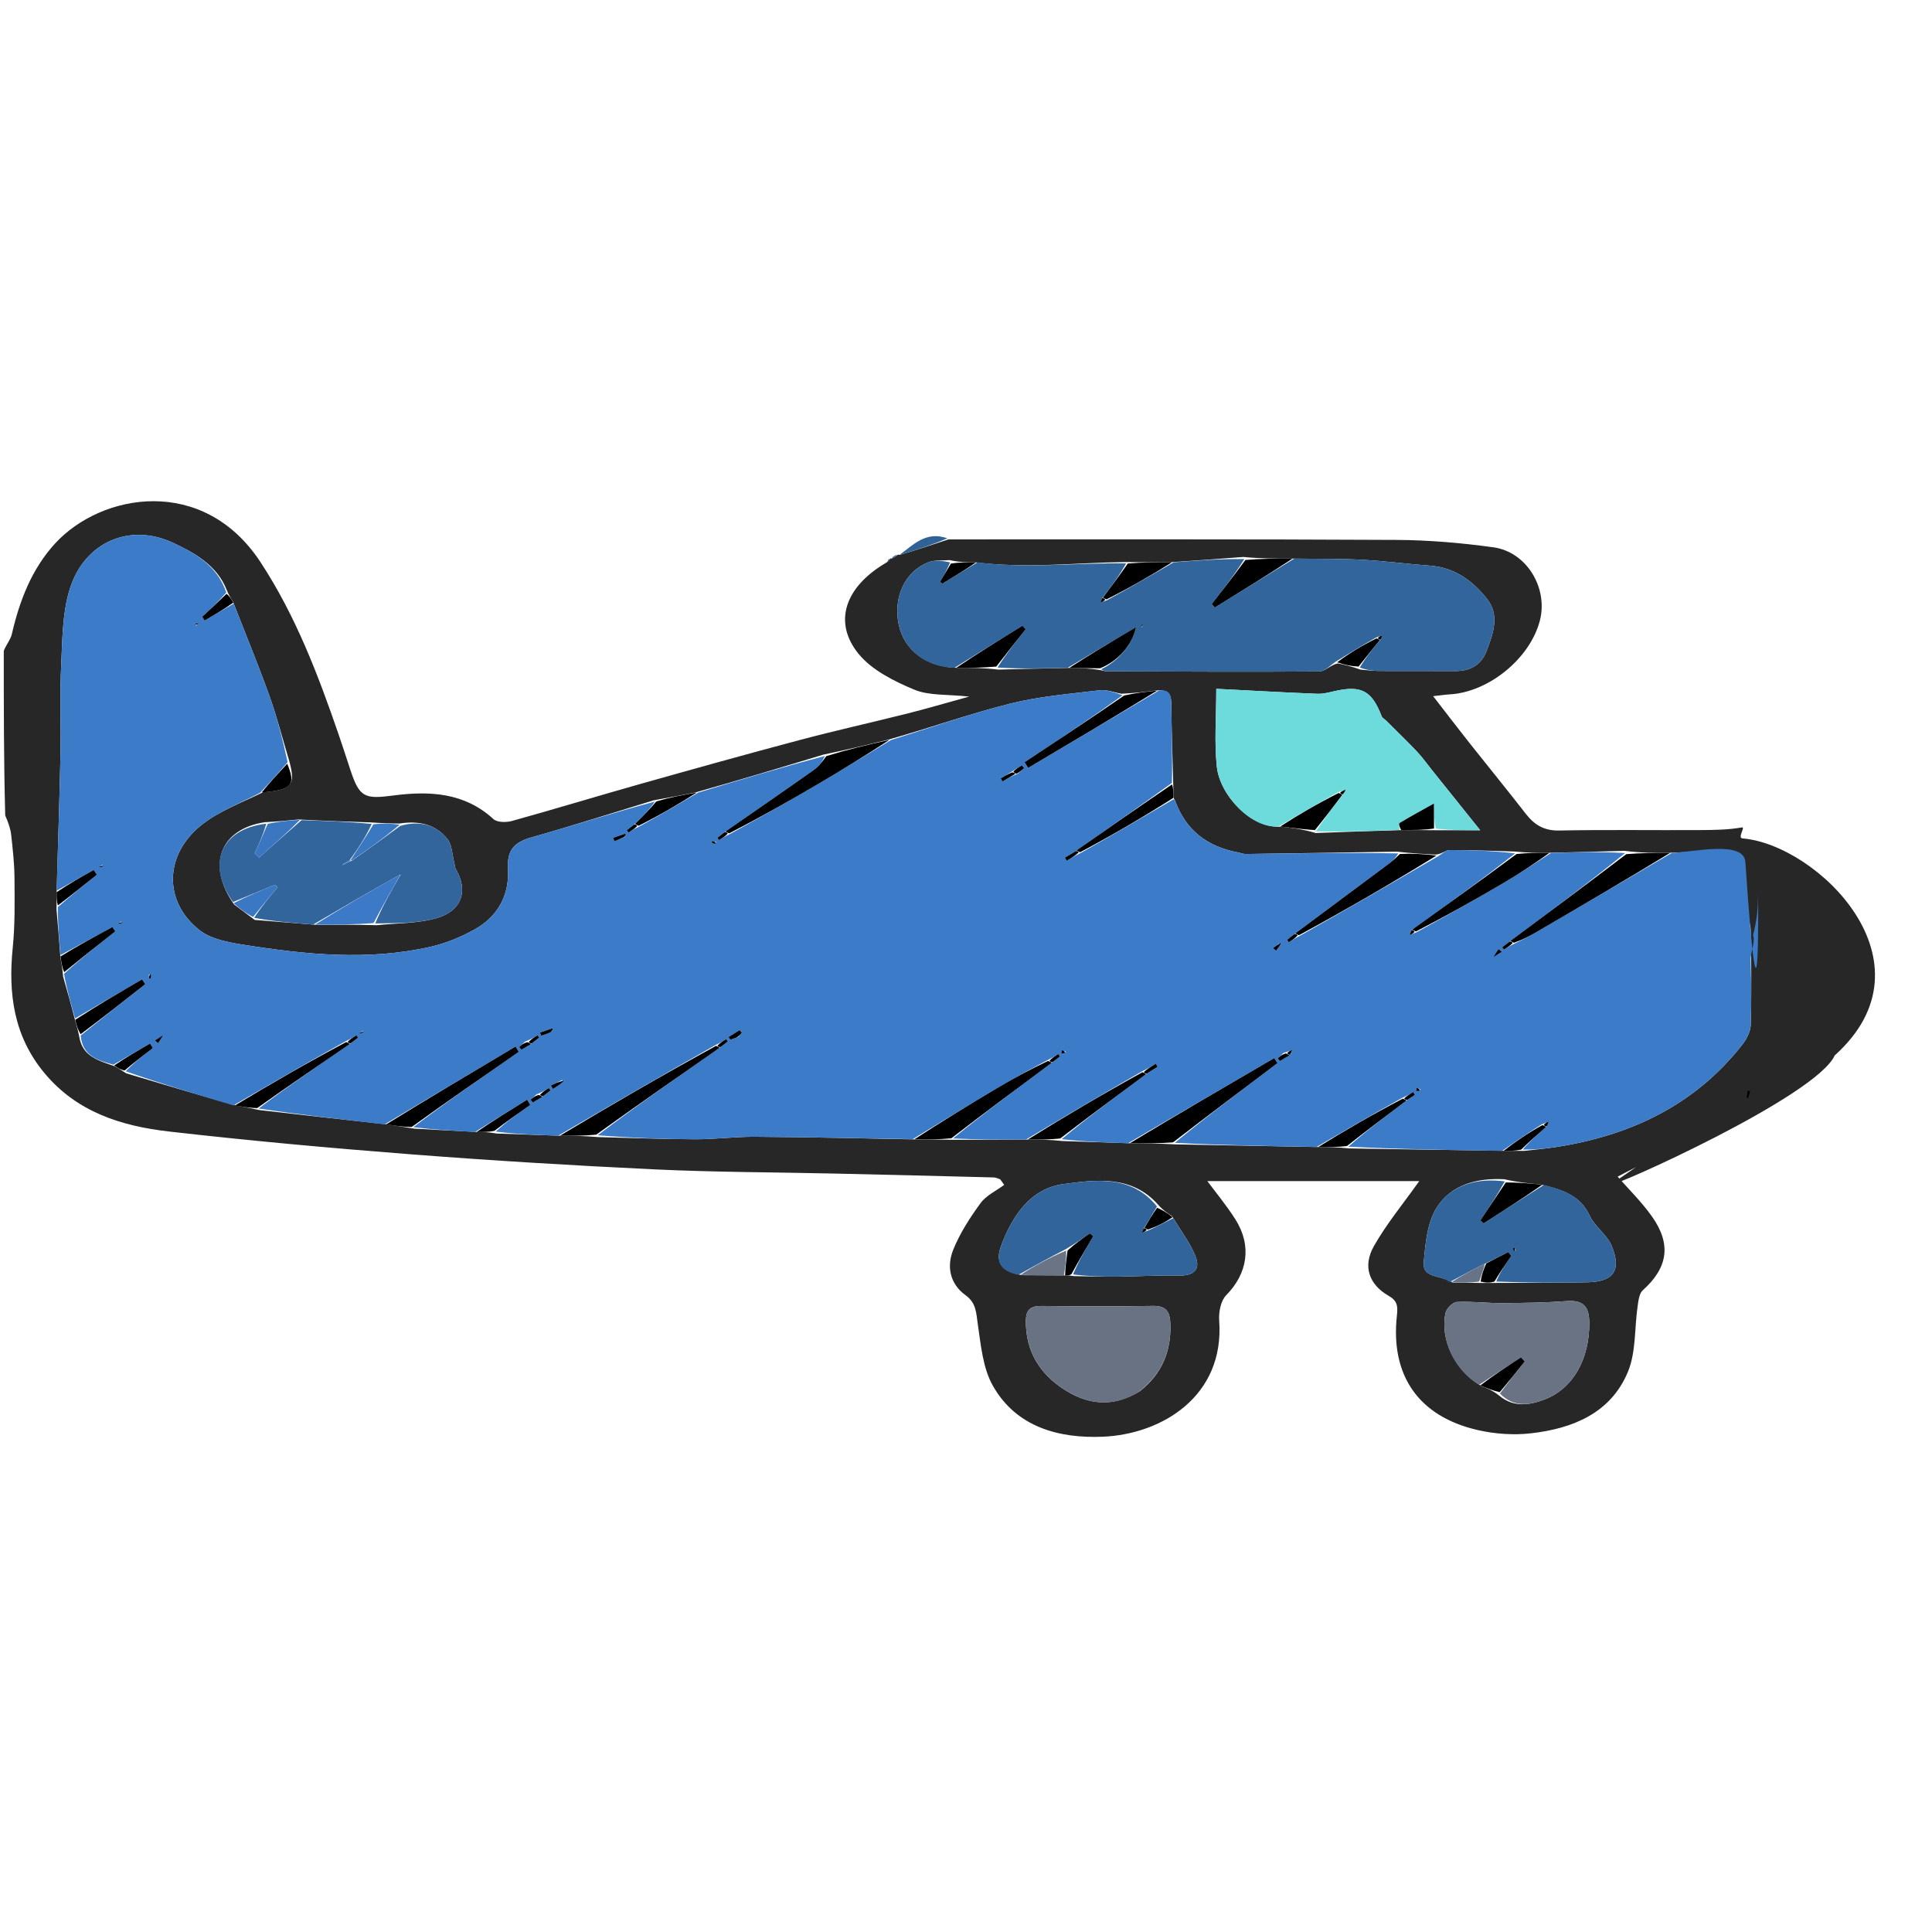 <svg xmlns="http://www.w3.org/2000/svg" xmlns:xlink="http://www.w3.org/1999/xlink" version="1.1" id="Layer_1" x="0px"
  y="0px" width="100%" viewBox="0 0 512 512" enable-background="new 0 0 512 512" xml:space="preserve">
  <g data-bx-workspace="master" xmlns="http://www.w3.org/2000/svg" version="1.1" id="Layer_1" x="0px" y="0px"
    width="100%" viewBox="0 0 512 512" enable-background="new 0 0 512 512">
    <defs></defs>
    <path fill="#272728" opacity="1" stroke="none"
      d="M 251.346 142.945 C 290.902 142.961 330.458 142.867 370.013 143.081 C 378.604 143.127 387.246 143.864 395.759 145.041 C 404.588 146.262 410.299 155.799 408.09 164.431 C 405.524 174.456 394.569 183.426 384.196 184.015 C 383.061 184.08 381.933 184.256 379.796 184.49 C 383.29 188.997 386.33 192.984 389.44 196.915 C 394.384 203.164 399.434 209.331 404.32 215.626 C 406.608 218.574 409.153 220.173 413.154 220.095 C 425.557 219.852 437.968 220.047 450.375 219.981 C 454.14 219.961 457.954 219.928 461.634 219.273 C 462.633 219.094 460.355 222.072 461.791 222.189 C 481.534 223.8 513.775 254.961 486.219 279.696 C 481.322 290.593 426.944 314.959 426.919 313.907 C 426.724 313.867 463.389 289.096 463.195 289.056 C 463.069 289.652 462.944 290.247 462.818 290.843 C 463.198 290.781 456.241 296.647 451.037 299.861 C 443.863 304.292 436.172 307.859 428.692 311.82 C 431.459 314.992 434.976 318.418 437.771 322.358 C 443.029 329.772 441.985 335.994 435.354 341.935 C 434.398 342.791 434.202 344.685 433.988 346.147 C 433.133 351.993 433.594 358.354 431.391 363.612 C 426.815 374.537 416.75 378.584 405.72 379.843 C 401.102 380.37 396.168 380.021 391.626 378.982 C 375.983 375.401 368.429 364.547 370.197 348.605 C 370.471 346.132 370.33 344.733 367.973 343.382 C 362.799 340.417 361.07 335.573 364.103 330.225 C 367.478 324.275 371.917 318.928 376.119 312.999 C 357.712 312.999 338.543 312.999 319.957 312.999 C 322.155 315.97 325.01 319.39 327.376 323.119 C 331.851 330.172 330.587 337.528 324.952 343.248 C 323.51 344.712 322.936 347.74 323.098 349.966 C 324.565 370.069 307.813 380.086 292.309 380.743 C 280.78 381.232 269.344 378.306 263.087 367.176 C 260.465 362.512 259.949 356.522 259.142 351.037 C 258.697 348.013 258.771 345.33 255.896 343.257 C 251.703 340.234 250.831 335.605 252.627 331.167 C 254.398 326.789 257.05 322.678 259.856 318.846 C 261.355 316.8 263.996 315.59 266.121 314.003 C 265.77 313.514 265.418 313.025 265.066 312.535 C 264.5 312.361 263.937 312.047 263.366 312.032 C 249.242 311.668 235.118 311.32 220.992 311.002 C 205.202 310.646 189.395 310.651 173.624 309.905 C 151.921 308.879 130.224 307.558 108.562 305.878 C 87.251 304.225 65.95 302.284 44.715 299.852 C 32.198 298.418 20.388 294.731 11.78 284.377 C 3.617 274.558 2.143 263.288 3.38 251.098 C 3.998 245.003 3.88 238.819 3.838 232.677 C 3.811 228.878 3.385 225.073 2.968 221.289 C 2.78 219.577 2.179 217.912 1.383 216.113 C 1 201.646 1 187.292 1 172.469 C 1.731 170.691 2.813 169.463 3.135 168.06 C 5.177 159.168 8.424 150.757 14.621 144.006 C 26.823 130.713 53.84 125.822 69.039 148.975 C 78.363 163.177 84.295 178.831 89.771 194.731 C 90.855 197.878 91.863 201.051 92.911 204.209 C 95.278 211.336 96.681 211.802 104.172 210.822 C 113.691 209.576 123.015 209.955 130.773 217.069 C 131.763 217.976 134.174 217.982 135.693 217.561 C 146.87 214.461 157.967 211.07 169.13 207.919 C 183.317 203.914 197.514 199.945 211.761 196.161 C 221.354 193.613 231.051 191.459 240.678 189.037 C 245.64 187.788 250.552 186.336 256.827 184.606 C 251.02 183.961 246.189 184.405 242.24 182.746 C 236.899 180.503 231.058 177.604 227.531 173.276 C 220.688 164.879 223.906 155.476 234.95 149.062 C 235.684 148.548 235.844 148.244 236.004 147.941 C 236.004 147.941 236.003 148.004 236.3 148.04 C 237.071 147.698 237.545 147.321 238.02 146.943 C 238.02 146.943 238.006 147.008 238.373 147.074 C 242.942 145.742 247.144 144.344 251.346 142.945 M 392.764 339.998 C 393.861 339.99 394.959 339.981 396.986 339.987 C 404.871 339.94 412.758 339.983 420.64 339.82 C 427.602 339.676 429.779 336.71 427.126 330.194 C 425.919 327.228 422.664 325.127 421.3 322.187 C 418.8 316.8 414.144 315.297 408.308 313.894 C 405.286 313.618 402.263 313.343 398.698 312.517 C 391.486 312.101 384.606 313.943 380.762 319.992 C 378.215 324.001 377.737 329.611 377.305 334.589 C 376.933 338.872 381.964 337.838 384.997 339.916 C 387.311 339.94 389.626 339.964 392.764 339.998 M 282.594 337.996 C 283.031 337.999 283.467 338.001 284.728 338.189 C 288.507 338.239 292.287 338.361 296.066 338.323 C 301.496 338.268 306.929 337.912 312.352 338.038 C 316.364 338.131 318.277 336.461 316.768 332.779 C 315.324 329.254 312.902 326.13 310.594 322.277 C 309.377 321.488 308.16 320.699 306.88 319.225 C 299.88 311.338 290.408 312.635 281.828 313.792 C 273.065 314.973 268.254 322.24 265.301 330.158 C 263.643 334.602 265.386 336.972 270.854 337.937 C 274.55 337.955 278.245 337.973 282.594 337.996 M 392.603 367.327 C 394.123 367.925 395.643 368.523 397.279 369.835 C 401.089 373.048 405.313 372.432 409.427 370.833 C 416.987 367.894 421.278 359.995 421.177 350.465 C 421.131 346.201 419.568 344.489 415.209 344.809 C 409.477 345.229 403.714 345.304 397.962 345.336 C 393.993 345.358 390.01 344.833 386.06 345.043 C 384.978 345.101 383.316 346.786 383.071 347.963 C 381.593 355.066 385.579 363.27 392.603 367.327 M 83.918 245.101 C 88.941 245.06 93.964 245.019 99.897 245.187 C 105.145 244.631 110.583 244.754 115.594 243.351 C 122.412 241.442 124.178 236.022 120.8 230.309 C 120.508 229.816 120.532 229.142 120.377 228.561 C 119.818 226.459 119.814 223.903 118.566 222.349 C 115.393 218.398 110.974 217.439 105.756 218.256 C 103.517 218.207 101.277 218.159 98.111 217.938 C 92.043 217.741 85.975 217.544 79.08 217.167 C 76.386 217.441 73.692 217.714 70.205 217.892 C 58.427 219.638 54.614 229.191 62.034 239.681 C 63.658 240.896 65.282 242.111 67.509 243.789 C 72.668 244.199 77.826 244.609 83.918 245.101 M 371.803 219.974 C 374.556 219.976 377.309 219.977 380.965 220.023 C 384.4 220.023 387.835 220.023 392.272 220.023 C 387.601 214.196 383.484 209.06 379.366 203.924 C 378.097 202.342 376.926 200.666 375.534 199.201 C 372.871 196.397 370.083 193.713 367.344 190.981 C 366.941 190.579 366.326 190.268 366.141 189.786 C 363.554 183.084 360.816 181.585 353.908 183.106 C 352.327 183.454 350.7 183.924 349.113 183.861 C 340.457 183.518 331.807 183.026 322.327 182.543 C 322.327 189.988 321.781 196.642 322.468 203.167 C 323.28 210.878 331.849 219.806 339.675 219.058 C 342.501 219.415 345.326 219.772 348.685 220.758 C 356.085 220.483 363.485 220.208 371.803 219.974 M 342.077 148.026 C 338.083 148.033 334.089 148.041 329.501 147.599 C 323.351 148.075 317.202 148.551 310.125 149.006 C 306.417 149.008 302.709 149.011 298.068 148.953 C 285.063 149.109 272.062 150.733 258.31 149.002 C 256.264 149.013 254.219 149.023 251.684 148.434 C 249.778 148.603 247.702 148.342 245.997 149.018 C 239.782 151.481 236.671 158.311 238.174 165.501 C 239.597 172.301 245.429 176.831 253.864 176.994 C 257.202 176.979 260.54 176.963 264.553 177.452 C 270.685 177.293 276.817 177.134 283.857 176.993 C 286.293 177.041 288.729 177.089 291.803 177.627 C 292.287 177.723 292.772 177.902 293.256 177.904 C 312.058 177.966 330.859 178.078 349.659 177.938 C 351.168 177.927 352.664 176.171 354.536 175.804 C 356.316 176.185 358.096 176.566 360.551 177.453 C 362.198 177.579 363.844 177.804 365.492 177.813 C 372.211 177.852 378.93 177.79 385.649 177.837 C 389.555 177.864 392.482 176.28 393.909 172.635 C 395.683 168.102 397.484 163.096 394.174 158.847 C 390.45 154.066 385.601 150.398 379.05 149.914 C 373.018 149.469 367.009 148.659 360.973 148.34 C 354.994 148.023 348.993 148.119 342.077 148.026 M 430.495 225.481 C 424.019 225.665 417.543 225.85 410.163 226.01 C 407.46 226.007 404.757 226.004 401.292 225.658 C 395.587 225.501 389.882 225.249 384.178 225.273 C 383.112 225.278 382.052 226.395 380.373 226.479 C 377.296 226.315 374.219 226.151 370.23 225.698 C 356.871 225.913 343.512 226.135 330.153 226.322 C 329.453 226.331 328.751 226.024 328.045 225.891 C 319.941 224.366 314.188 220.008 311.376 212.087 C 311.335 211.971 311.099 211.923 310.981 211.04 C 310.972 209.967 310.963 208.894 310.9 207.006 C 310.726 200.342 310.485 193.678 310.413 187.012 C 310.387 184.611 310.333 182.563 306.23 183.011 C 303.506 183.34 300.781 183.669 297.217 183.852 C 295.295 183.516 293.315 182.702 291.46 182.926 C 283.533 183.884 275.487 184.523 267.776 186.449 C 257.089 189.119 246.665 192.839 235.308 196.045 C 229.87 197.369 224.433 198.693 218.203 199.982 C 207.158 203.332 196.113 206.683 184.245 210.017 C 180.802 210.691 177.358 211.365 173.158 212.111 C 162.38 215.409 151.648 218.87 140.801 221.925 C 136.268 223.201 134.33 225.282 134.62 230.259 C 135.028 237.27 131.867 242.983 125.643 246.389 C 122.039 248.362 118.09 250.002 114.096 250.908 C 97.55 254.661 80.965 252.982 64.471 250.358 C 60.476 249.722 55.921 248.89 52.901 246.52 C 43.138 238.86 43.536 226.192 53.759 218.347 C 58.277 214.88 63.856 212.794 69.753 209.943 C 77.422 209.334 78.472 208.09 76.551 201.308 C 74.83 195.606 73.346 189.819 71.332 184.222 C 68.397 176.066 65.082 168.046 61.738 159.435 C 61.23 158.65 60.722 157.866 60.088 156.363 C 57.542 149.795 51.485 146.493 45.979 143.902 C 34.244 138.378 22.245 143.803 18.454 156.216 C 16.472 162.704 16.525 169.89 16.195 176.786 C 15.83 184.388 16.195 192.022 16.036 199.638 C 15.782 211.774 15.357 223.907 14.996 236.847 C 15.009 237.921 15.021 238.996 14.971 240.982 C 15.328 245.024 15.685 249.065 16.017 253.83 C 16.278 255.193 16.538 256.556 16.723 258.796 C 17.781 262.494 18.839 266.192 19.96 270.624 C 20.314 271.79 20.667 272.956 21.026 274.857 C 21.895 279.945 25.994 281.032 30.431 282.586 C 31.253 283.058 32.076 283.529 33.468 284.451 C 42.931 287.282 52.394 290.113 62.657 292.981 C 64.445 293.309 66.233 293.637 68.793 294.185 C 79.839 295.446 90.885 296.706 102.741 297.991 C 104.829 298.323 106.916 298.654 109.854 299.107 C 115.202 299.399 120.55 299.691 126.726 299.996 C 128.106 300.002 129.485 300.008 131.62 300.4 C 137.057 300.589 142.494 300.778 148.84 300.991 C 151.847 300.999 154.853 301.007 158.646 301.347 C 167.184 301.555 175.723 301.897 184.261 301.92 C 189.522 301.935 194.785 301.221 200.045 301.255 C 213.988 301.345 227.931 301.664 242.794 301.962 C 245.866 301.969 248.938 301.975 252.943 302.058 C 259.272 302.028 265.602 301.997 272.825 301.991 C 275.483 302.001 278.141 302.012 281.573 302.384 C 287.359 302.578 293.145 302.773 299.852 302.991 C 303.452 303.007 307.052 303.022 311.611 303.274 C 324.042 303.501 336.473 303.729 349.784 303.986 C 352.114 304 354.443 304.013 357.577 304.345 C 371.069 304.565 384.56 304.784 398.881 304.982 C 400.265 304.982 401.648 304.981 403.882 304.996 C 406.685 304.666 409.502 304.422 412.291 303.992 C 432.055 300.945 449.116 292.905 461.719 276.853 C 462.869 275.388 463.916 273.376 463.962 271.591 C 464.183 263.119 464.139 254.636 463.943 246.162 C 463.904 244.482 462.781 242.828 462.157 241.162 C 463.234 236.922 456.482 224.392 456.468 219.919 C 456.465 219.015 461.605 225.409 460.425 225.402 C 454.641 225.371 448.854 225.78 442.143 226.009 C 438.473 226.021 434.804 226.033 430.495 225.481 M 302.058 368.709 C 307.845 364.158 310.402 358.203 310.162 350.855 C 310.055 347.599 309.053 346.026 305.493 346.083 C 295.686 346.242 285.875 346.209 276.067 346.096 C 273.129 346.062 271.879 347.038 271.864 350.093 C 271.823 358.188 275.603 364.143 282.16 368.319 C 288.302 372.23 294.834 373.086 302.058 368.709">
    </path>
    <path fill="#306295" opacity="1" stroke="none" d="
M251.056,142.655 
	C247.144,144.344 242.942,145.742 238.341,147.065 
	C241.892,144.549 245.302,140.607 251.056,142.655 
z"></path>
    <path fill="#306295" opacity="1" stroke="none" d="
M237.704,146.973 
	C237.545,147.321 237.071,147.698 236.269,148.033 
	C236.423,147.661 236.906,147.332 237.704,146.973 
z"></path>
    <path fill="#306295" opacity="1" stroke="none" d="
M235.75,148.02 
	C235.844,148.244 235.684,148.548 235.259,148.923 
	C235.162,148.696 235.329,148.398 235.75,148.02 
z"></path>
    <path fill="#3C7BC7" opacity="1" stroke="none"
      d="M 19.897 269.89 C 18.839 266.192 17.781 262.494 16.962 258.072 C 21.649 253.839 26.098 250.331 30.546 246.822 C 30.295 246.439 30.045 246.056 29.794 245.672 C 25.21 248.151 20.626 250.629 16.042 253.107 C 15.685 249.065 15.328 245.024 15.323 240.402 C 19.006 237.152 22.337 234.482 25.668 231.812 C 25.391 231.395 25.114 230.977 24.837 230.559 C 21.559 232.387 18.282 234.214 15.004 236.041 C 15.357 223.907 15.782 211.774 16.036 199.638 C 16.195 192.022 15.83 184.388 16.195 176.786 C 16.525 169.89 16.472 162.704 18.454 156.216 C 22.245 143.803 34.244 138.378 45.979 143.902 C 51.485 146.493 57.542 149.795 59.965 157.015 C 57.759 159.59 55.677 161.514 53.595 163.437 C 53.803 163.774 54.011 164.111 54.219 164.448 C 56.789 162.955 59.359 161.461 61.928 159.968 C 65.082 168.046 68.397 176.066 71.332 184.222 C 73.346 189.819 74.83 195.606 76.221 201.976 C 73.577 205.123 71.265 207.602 68.953 210.08 C 63.856 212.794 58.277 214.88 53.759 218.347 C 43.536 226.192 43.138 238.86 52.901 246.52 C 55.921 248.89 60.476 249.722 64.471 250.358 C 80.965 252.982 97.55 254.661 114.096 250.908 C 118.09 250.002 122.039 248.362 125.643 246.389 C 131.867 242.983 135.028 237.27 134.62 230.259 C 134.33 225.282 136.268 223.201 140.801 221.925 C 151.648 218.87 162.38 215.409 173.558 212.422 C 172.074 214.597 170.191 216.461 168.021 218.543 C 167.193 219.182 166.652 219.602 166.111 220.023 C 166.26 220.223 166.409 220.423 166.558 220.623 C 167.393 220.107 168.229 219.591 169.424 219.03 C 174.879 216.002 179.974 213.018 185.069 210.033 C 196.113 206.683 207.158 203.332 218.593 200.357 C 217.897 201.841 216.949 203.146 215.702 204.028 C 207.941 209.515 200.112 214.906 192.019 220.549 C 191.191 221.188 190.649 221.608 190.108 222.027 C 190.257 222.228 190.406 222.428 190.555 222.629 C 191.394 222.113 192.232 221.597 193.431 221.038 C 201.392 216.634 209.029 212.332 216.586 207.896 C 223.147 204.046 229.618 200.044 236.128 196.109 C 246.665 192.839 257.089 189.119 267.776 186.449 C 275.487 184.523 283.533 183.884 291.46 182.926 C 293.315 182.702 295.295 183.516 297.494 184.245 C 289.022 190.424 280.272 196.21 271.523 201.997 C 271.837 202.495 272.152 202.994 272.466 203.492 C 284.001 196.672 295.535 189.853 307.069 183.033 C 310.333 182.563 310.387 184.611 310.413 187.012 C 310.485 193.678 310.726 200.342 310.573 207.473 C 301.932 213.748 293.618 219.557 285.063 225.572 C 283.955 226.273 283.089 226.767 282.222 227.262 C 282.367 227.549 282.512 227.837 282.657 228.124 C 283.795 227.443 284.933 226.762 286.428 226.037 C 294.841 221.277 302.897 216.56 310.954 211.844 C 311.099 211.923 311.335 211.971 311.376 212.087 C 314.188 220.008 319.941 224.366 328.045 225.891 C 328.751 226.024 329.453 226.331 330.153 226.322 C 343.512 226.135 356.871 225.913 370.541 226.162 C 369.852 227.437 368.879 228.285 367.848 229.055 C 359.674 235.154 351.489 241.239 343.017 247.55 C 342.178 248.203 341.629 248.635 341.081 249.067 C 341.238 249.278 341.396 249.488 341.554 249.699 C 342.392 249.159 343.23 248.618 344.428 248.034 C 356.855 240.993 368.922 233.996 380.989 226.999 C 382.052 226.395 383.112 225.278 384.178 225.273 C 389.882 225.249 395.587 225.501 401.532 226.148 C 392.616 233.202 383.462 239.765 374.095 246.516 C 373.783 247.076 373.682 247.45 373.581 247.824 C 374.078 247.577 374.575 247.329 375.432 247.038 C 383.359 242.661 390.964 238.392 398.479 233.969 C 402.751 231.454 406.876 228.687 411.067 226.034 C 417.543 225.85 424.019 225.665 430.662 226.077 C 420.655 234.225 410.481 241.777 400.019 249.549 C 399.188 250.191 398.646 250.613 398.103 251.035 C 398.248 251.242 398.394 251.449 398.539 251.656 C 399.383 251.131 400.227 250.606 401.429 250.037 C 403.623 248.973 405.478 247.987 407.291 246.93 C 419.222 239.973 431.143 233 443.068 226.033 C 448.854 225.78 462.148 222.662 462.54 228.433 C 466.537 287.211 465.899 235.288 465.902 236.192 C 465.916 240.665 465.66 243.583 464.583 247.823 C 465.207 249.489 463.904 252.634 463.943 254.314 C 464.139 262.788 464.183 263.119 463.962 271.591 C 463.916 273.376 462.869 275.388 461.719 276.853 C 449.116 292.905 432.055 300.945 412.291 303.992 C 409.502 304.422 406.685 304.666 403.547 304.665 C 405.373 302.446 407.533 300.558 409.905 298.485 C 410.221 297.931 410.325 297.564 410.429 297.197 C 409.928 297.438 409.428 297.678 408.569 297.962 C 404.824 300.338 401.438 302.671 398.052 305.004 C 384.56 304.784 371.069 304.565 357.345 303.876 C 362.307 299.497 367.5 295.586 372.98 291.459 C 373.829 290.884 374.392 290.524 374.955 290.165 C 374.812 289.909 374.668 289.653 374.525 289.398 C 373.66 289.905 372.794 290.412 371.569 290.963 C 363.774 295.323 356.339 299.64 348.905 303.956 C 336.473 303.729 324.042 303.501 311.337 302.862 C 320.217 295.547 329.371 288.644 338.526 281.74 C 338.252 281.294 337.978 280.849 337.704 280.404 C 324.78 287.925 311.855 295.446 298.931 302.967 C 293.145 302.773 287.359 302.578 281.35 301.891 C 288.649 295.823 296.171 290.247 303.944 284.477 C 305.052 283.764 305.909 283.245 306.766 282.726 C 306.619 282.444 306.472 282.163 306.325 281.881 C 305.193 282.56 304.06 283.239 302.571 283.963 C 292.12 289.993 282.025 295.98 271.931 301.967 C 265.602 301.997 259.272 302.028 252.581 301.692 C 261.043 294.774 269.868 288.221 278.981 281.447 C 279.814 280.802 280.359 280.379 280.904 279.956 C 280.75 279.75 280.597 279.543 280.444 279.337 C 279.605 279.864 278.767 280.391 277.571 280.963 C 272.87 283.464 268.483 285.844 264.196 288.393 C 256.723 292.837 249.311 297.386 241.873 301.891 C 227.931 301.664 213.988 301.345 200.045 301.255 C 194.785 301.221 189.522 301.935 184.261 301.92 C 175.723 301.897 167.184 301.555 158.4 300.861 C 169 292.808 179.845 285.242 190.979 277.457 C 191.807 276.818 192.348 276.398 192.889 275.977 C 192.74 275.777 192.591 275.577 192.442 275.376 C 191.607 275.893 190.771 276.409 189.576 276.97 C 175.454 284.998 161.693 292.982 147.931 300.967 C 142.494 300.778 137.057 300.589 131.388 299.885 C 134.276 297.188 137.395 295.005 140.514 292.822 C 140.243 292.358 139.972 291.893 139.7 291.429 C 135.099 294.28 130.499 297.132 125.898 299.983 C 120.55 299.691 115.202 299.399 109.531 298.719 C 118.631 291.804 128.053 285.277 137.474 278.75 C 137.197 278.28 136.919 277.811 136.642 277.341 C 125.071 284.216 113.501 291.092 101.931 297.967 C 90.885 296.706 79.839 295.446 68.551 293.764 C 76.437 287.785 84.566 282.227 92.982 276.45 C 93.809 275.811 94.35 275.393 94.891 274.974 C 94.743 274.775 94.595 274.576 94.448 274.377 C 93.607 274.89 92.766 275.402 91.566 275.959 C 81.424 281.65 71.64 287.297 61.857 292.944 C 52.394 290.113 42.931 287.282 33.32 283.903 C 35.618 281.482 38.063 279.61 40.508 277.738 C 40.259 277.346 40.011 276.955 39.763 276.563 C 36.531 278.426 33.298 280.289 30.066 282.152 C 25.994 281.032 21.895 279.945 21.375 274.435 C 27.316 269.613 32.907 265.213 38.498 260.812 C 38.215 260.389 37.932 259.966 37.649 259.543 C 31.731 262.992 25.814 266.441 19.897 269.89 M 142.179 290.018 C 141.653 290.501 141.127 290.984 140.601 291.467 C 140.803 291.702 141.006 291.936 141.208 292.171 C 142.037 291.671 142.865 291.172 144.272 290.235 C 144.816 289.808 145.36 289.381 145.905 288.954 C 145.751 288.748 145.597 288.543 145.444 288.337 C 144.605 288.864 143.767 289.391 142.179 290.018 M 139.177 276.019 C 138.648 276.506 138.119 276.992 137.59 277.479 C 137.792 277.714 137.995 277.949 138.197 278.183 C 139.03 277.681 139.862 277.178 141.271 276.24 C 141.812 275.817 142.353 275.394 142.893 274.971 C 142.744 274.771 142.595 274.57 142.445 274.37 C 141.606 274.886 140.768 275.402 139.177 276.019 M 340.178 279.019 C 339.65 279.504 339.123 279.989 338.596 280.474 C 338.799 280.709 339.001 280.943 339.204 281.178 C 340.034 280.676 340.864 280.173 342.118 279.298 C 342.225 278.933 342.331 278.568 342.438 278.202 C 341.935 278.441 341.432 278.68 340.178 279.019 M 267.839 204.671 C 266.96 205.209 266.081 205.747 265.202 206.285 C 265.357 206.558 265.512 206.831 265.667 207.103 C 266.804 206.427 267.94 205.752 269.825 204.98 C 270.354 204.503 270.883 204.026 271.412 203.548 C 271.214 203.31 271.017 203.072 270.819 202.834 C 270 203.314 269.18 203.794 267.839 204.671 M 146.16 273.24 C 146.262 273.115 146.392 273.002 146.456 272.86 C 146.5 272.761 146.455 272.621 146.45 272.499 C 145.328 272.884 144.205 273.269 143.083 273.653 C 143.205 273.924 143.327 274.195 143.448 274.466 C 144.184 274.237 144.92 274.007 146.16 273.24 M 42.837 274.661 C 42.236 275.013 41.636 275.364 41.036 275.716 C 41.323 275.965 41.61 276.214 41.897 276.462 C 42.396 275.705 42.896 274.948 42.837 274.661 M 195.647 274.788 C 195.963 274.423 196.287 274.063 196.581 273.68 C 196.6 273.655 196.389 273.453 195.994 272.996 C 195.04 273.592 194.052 274.209 193.065 274.827 C 193.233 275.055 193.401 275.284 193.569 275.512 C 194.024 275.349 194.479 275.186 195.647 274.788 M 149.135 286.148 C 148.091 286.654 147.047 287.159 146.003 287.665 C 146.164 287.972 146.326 288.279 146.487 288.587 C 147.536 287.948 148.584 287.31 149.135 286.148 M 165.59 221.759 C 165.659 221.612 165.75 221.471 165.79 221.317 C 165.825 221.185 165.801 221.038 165.803 220.898 C 164.693 221.28 163.582 221.661 162.471 222.043 C 162.594 222.341 162.717 222.639 162.839 222.936 C 163.517 222.627 164.194 222.318 165.59 221.759 M 396.181 253.324 C 396.787 252.965 397.393 252.606 397.999 252.247 C 397.706 251.996 397.414 251.745 397.121 251.495 C 396.62 252.263 396.12 253.031 396.181 253.324 M 339.057 249.998 C 338.493 250.417 337.929 250.836 337.365 251.254 C 337.64 251.488 337.914 251.721 338.189 251.955 C 338.721 251.23 339.253 250.504 339.057 249.998 M 51.806 165.824 C 52.156 165.605 52.506 165.387 52.855 165.168 C 52.393 165.19 51.931 165.213 51.806 165.824 M 376.535 288.76 C 376.172 288.597 375.809 288.434 375.446 288.271 C 375.382 288.552 375.318 288.833 375.254 289.114 C 375.514 289.15 375.774 289.187 376.535 288.76 M 282.536 278.76 C 282.173 278.597 281.81 278.434 281.447 278.27 C 281.383 278.552 281.319 278.833 281.255 279.114 C 281.515 279.151 281.774 279.187 282.536 278.76 M 96.189 273.177 C 95.84 273.395 95.491 273.613 95.142 273.831 C 95.603 273.81 96.063 273.788 96.189 273.177 M 39.457 258.206 C 39.472 258.602 39.487 258.997 39.503 259.392 C 39.659 259.338 39.923 259.318 39.953 259.224 C 40.059 258.884 40.087 258.519 39.457 258.206 M 32.192 244.177 C 31.843 244.395 31.494 244.613 31.145 244.832 C 31.606 244.81 32.067 244.788 32.192 244.177 M 189.903 223.209 C 189.555 223.095 189.212 222.952 188.855 222.888 C 188.761 222.871 188.623 223.099 188.505 223.215 C 188.848 223.41 189.192 223.604 189.903 223.209 M 27.194 229.176 C 26.845 229.394 26.495 229.613 26.145 229.832 C 26.607 229.81 27.069 229.787 27.194 229.176 Z">
    </path>
    <path fill="#31659C" opacity="1" stroke="none" d="
M252.945,176.974 
	C245.429,176.831 239.597,172.301 238.174,165.501 
	C236.671,158.311 239.782,151.481 245.997,149.018 
	C247.702,148.342 249.778,148.603 251.766,149.034 
	C250.935,151.157 250.022,152.68 249.109,154.203 
	C249.315,154.358 249.52,154.512 249.726,154.666 
	C252.835,152.786 255.944,150.906 259.054,149.026 
	C272.062,150.733 285.063,149.109 298.424,149.307 
	C296.625,152.561 294.468,155.462 292.115,158.533 
	C291.824,159.053 291.728,159.402 291.633,159.751 
	C292.112,159.528 292.591,159.305 293.426,159.033 
	C299.539,155.665 305.296,152.345 311.052,149.026 
	C317.202,148.551 323.351,148.075 329.744,148.171 
	C327.04,152.511 324.092,156.279 321.144,160.048 
	C321.4,160.367 321.655,160.686 321.911,161.006 
	C328.941,156.682 335.972,152.358 343.002,148.034 
	C348.993,148.119 354.994,148.023 360.973,148.34 
	C367.009,148.659 373.018,149.469 379.05,149.914 
	C385.601,150.398 390.45,154.066 394.174,158.847 
	C397.484,163.096 395.683,168.102 393.909,172.635 
	C392.482,176.28 389.555,177.864 385.649,177.837 
	C378.93,177.79 372.211,177.852 365.492,177.813 
	C363.844,177.804 362.198,177.579 360.37,176.901 
	C362.014,174.115 363.841,171.88 365.864,169.478 
	C366.166,168.961 366.271,168.611 366.375,168.262 
	C365.902,168.49 365.429,168.718 364.599,168.994 
	C360.884,171.103 357.525,173.165 354.166,175.226 
	C352.664,176.171 351.168,177.927 349.659,177.938 
	C330.859,178.078 312.058,177.966 293.256,177.904 
	C292.772,177.902 292.287,177.723 291.841,177.35 
	C296.172,175.279 300.094,171.007 301.068,166.177 
	C294.596,170.033 288.772,173.504 282.949,176.974 
	C276.817,177.134 270.685,177.293 264.374,176.897 
	C266.735,173.147 269.275,169.952 271.815,166.757 
	C271.526,166.447 271.237,166.137 270.949,165.828 
	C264.947,169.543 258.946,173.258 252.945,176.974 
M302.495,166.324 
	C302.725,165.979 302.955,165.634 303.185,165.289 
	C302.863,165.452 302.54,165.615 302.495,166.324 
z"></path>
    <path fill="#6DDADC" opacity="1" stroke="none" d="
M338.917,218.972 
	C331.849,219.806 323.28,210.878 322.468,203.167 
	C321.781,196.642 322.327,189.988 322.327,182.543 
	C331.807,183.026 340.457,183.518 349.113,183.861 
	C350.7,183.924 352.327,183.454 353.908,183.106 
	C360.816,181.585 363.554,183.084 366.141,189.786 
	C366.326,190.268 366.941,190.579 367.344,190.981 
	C370.083,193.713 372.871,196.397 375.534,199.201 
	C376.926,200.666 378.097,202.342 379.366,203.924 
	C383.484,209.06 387.601,214.196 392.272,220.023 
	C387.835,220.023 384.4,220.023 380.485,219.584 
	C380.005,217.26 380.005,215.374 380.005,212.943 
	C376.618,214.836 373.713,216.407 370.893,218.117 
	C370.623,218.281 370.875,219.307 370.885,219.932 
	C363.485,220.208 356.085,220.483 348.728,220.301 
	C351.083,216.783 353.394,213.721 355.925,210.466 
	C356.305,209.933 356.465,209.594 356.625,209.254 
	C356.059,209.476 355.493,209.699 354.566,209.962 
	C349.109,212.992 344.013,215.982 338.917,218.972 
z"></path>
    <path fill="#31659C" opacity="1" stroke="none" d="
M79.908,217.347 
	C85.975,217.544 92.043,217.741 98.506,218.355 
	C96.909,221.822 94.916,224.871 92.645,227.978 
	C91.911,228.356 91.455,228.678 90.915,229.039 
	C90.831,229.079 90.825,229.302 90.825,229.302 
	C90.825,229.302 91.001,229.002 91.29,228.968 
	C92.065,228.642 92.553,228.35 93.388,227.991 
	C97.852,224.904 101.97,221.883 106.087,218.863 
	C110.974,217.439 115.393,218.398 118.566,222.349 
	C119.814,223.903 119.818,226.459 120.377,228.561 
	C120.532,229.142 120.508,229.816 120.8,230.309 
	C124.178,236.022 122.412,241.442 115.594,243.351 
	C110.583,244.754 105.145,244.631 99.451,244.719 
	C101.335,240.166 103.665,236.081 106.075,231.957 
	C106.154,231.918 106.161,231.712 106.161,231.712 
	C106.161,231.712 106.004,232.006 105.637,232.01 
	C97.841,236.349 90.413,240.684 82.985,245.019 
	C77.826,244.609 72.668,244.199 67.362,243.236 
	C69.334,240.169 71.453,237.655 73.573,235.14 
	C73.331,234.919 73.089,234.697 72.846,234.475 
	C69.152,235.997 65.458,237.519 61.764,239.041 
	C54.614,229.191 58.427,219.638 70.551,218.294 
	C69.764,221.165 68.63,223.634 67.496,226.103 
	C67.875,226.491 68.253,226.88 68.632,227.268 
	C72.39,223.961 76.149,220.654 79.908,217.347 
z"></path>
    <path fill="#31659C" opacity="1" stroke="none" d="
M409.122,314.031 
	C414.144,315.297 418.8,316.8 421.3,322.187 
	C422.664,325.127 425.919,327.228 427.126,330.194 
	C429.779,336.71 427.602,339.676 420.64,339.82 
	C412.758,339.983 404.871,339.94 396.516,339.623 
	C397.538,337.105 399.031,334.95 400.523,332.796 
	C400.242,332.468 399.961,332.141 399.68,331.813 
	C397.735,332.819 395.791,333.824 393.492,334.887 
	C390.143,336.552 387.148,338.16 384.152,339.768 
	C381.964,337.838 376.933,338.872 377.305,334.589 
	C377.737,329.611 378.215,324.001 380.762,319.992 
	C384.606,313.943 391.486,312.101 398.775,313.086 
	C396.676,316.904 394.5,320.152 392.324,323.4 
	C392.605,323.664 392.885,323.928 393.166,324.192 
	C398.485,320.805 403.803,317.418 409.122,314.031 
M401.734,331.475 
	C401.578,331.163 401.421,330.852 401.265,330.54 
	C401.159,330.639 400.954,330.751 400.965,330.836 
	C401.004,331.153 401.114,331.462 401.734,331.475 
z"></path>
    <path fill="#31649B" opacity="1" stroke="none" d="
M310.91,322.83 
	C312.902,326.13 315.324,329.254 316.768,332.779 
	C318.277,336.461 316.364,338.131 312.352,338.038 
	C306.929,337.912 301.496,338.268 296.066,338.323 
	C292.287,338.361 288.507,338.239 284.367,337.74 
	C285.913,334.056 287.819,330.821 289.725,327.586 
	C289.42,327.347 289.115,327.109 288.81,326.871 
	C286.82,328.249 284.831,329.626 282.478,331.02 
	C278.052,333.297 273.987,335.559 269.923,337.82 
	C265.386,336.972 263.643,334.602 265.301,330.158 
	C268.254,322.24 273.065,314.973 281.828,313.792 
	C290.408,312.635 299.88,311.338 306.608,319.723 
	C305.329,321.935 304.321,323.649 303.118,325.534 
	C302.826,326.053 302.73,326.402 302.634,326.75 
	C303.112,326.527 303.59,326.304 304.418,326.031 
	C306.815,324.931 308.862,323.881 310.91,322.83 
z"></path>
    <path fill="#697282" opacity="1" stroke="none" d="
M301.746,368.916 
	C294.834,373.086 288.302,372.23 282.16,368.319 
	C275.603,364.143 271.823,358.188 271.864,350.093 
	C271.879,347.038 273.129,346.062 276.067,346.096 
	C285.875,346.209 295.686,346.242 305.493,346.083 
	C309.053,346.026 310.055,347.599 310.162,350.855 
	C310.402,358.203 307.845,364.158 301.746,368.916 
z"></path>
    <path fill="#6A7383" opacity="1" stroke="none" d="
M391.98,366.986 
	C385.579,363.27 381.593,355.066 383.071,347.963 
	C383.316,346.786 384.978,345.101 386.06,345.043 
	C390.01,344.833 393.993,345.358 397.962,345.336 
	C403.714,345.304 409.477,345.229 415.209,344.809 
	C419.568,344.489 421.131,346.201 421.177,350.465 
	C421.278,359.995 416.987,367.894 409.427,370.833 
	C405.313,372.432 401.089,373.048 397.502,369.294 
	C399.84,366.103 401.955,363.452 404.07,360.801 
	C403.733,360.44 403.396,360.08 403.059,359.719 
	C399.366,362.141 395.673,364.563 391.98,366.986 
z"></path>
    <path fill="#000000" opacity="1" stroke="none" d="
M400.306,249.329 
	C410.481,241.777 420.655,234.225 430.982,226.359 
	C434.804,226.033 438.473,226.021 442.605,226.021 
	C431.143,233 419.222,239.973 407.291,246.93 
	C405.478,247.987 403.623,248.973 401.242,249.845 
	C400.567,249.574 400.436,249.452 400.306,249.329 
z"></path>
    <path fill="#000000" opacity="1" stroke="none" d="
M299.392,302.979 
	C311.855,295.446 324.78,287.925 337.704,280.404 
	C337.978,280.849 338.252,281.294 338.526,281.74 
	C329.371,288.644 320.217,295.547 310.857,302.744 
	C307.052,303.022 303.452,303.007 299.392,302.979 
z"></path>
    <path fill="#000000" opacity="1" stroke="none" d="
M343.307,247.328 
	C351.489,241.239 359.674,235.154 367.848,229.055 
	C368.879,228.285 369.852,227.437 370.997,226.306 
	C374.219,226.151 377.296,226.315 380.681,226.739 
	C368.922,233.996 356.855,240.993 344.242,247.842 
	C343.566,247.573 343.437,247.45 343.307,247.328 
z"></path>
    <path fill="#000000" opacity="1" stroke="none" d="
M148.385,300.979 
	C161.693,292.982 175.454,284.998 189.761,277.161 
	C190.434,277.431 190.563,277.553 190.691,277.675 
	C179.845,285.242 169,292.808 158.007,300.695 
	C154.853,301.007 151.847,300.999 148.385,300.979 
z"></path>
    <path fill="#000000" opacity="1" stroke="none" d="
M235.718,196.077 
	C229.618,200.044 223.147,204.046 216.586,207.896 
	C209.029,212.332 201.392,216.634 193.244,220.845 
	C192.567,220.575 192.436,220.452 192.306,220.329 
	C200.112,214.906 207.941,209.515 215.702,204.028 
	C216.949,203.146 217.897,201.841 218.989,200.375 
	C224.433,198.693 229.87,197.369 235.718,196.077 
z"></path>
    <path fill="#000000" opacity="1" stroke="none" d="
M242.334,301.927 
	C249.311,297.386 256.723,292.837 264.196,288.393 
	C268.483,285.844 272.87,283.464 277.758,281.155 
	C278.433,281.424 278.564,281.546 278.694,281.668 
	C269.868,288.221 261.043,294.774 252.114,301.654 
	C248.938,301.975 245.866,301.969 242.334,301.927 
z"></path>
    <path fill="#000000" opacity="1" stroke="none" d="
M410.615,226.022 
	C406.876,228.687 402.751,231.454 398.479,233.969 
	C390.964,238.392 383.359,242.661 375.245,246.845 
	C374.568,246.574 374.438,246.451 374.307,246.329 
	C383.462,239.765 392.616,233.202 401.913,226.32 
	C404.757,226.004 407.46,226.007 410.615,226.022 
z"></path>
    <path fill="#3C7AC7" opacity="1" stroke="none" d="
M83.451,245.06 
	C90.413,240.684 97.841,236.349 105.634,232.007 
	C106,232 105.995,231.996 105.995,231.996 
	C103.665,236.081 101.335,240.166 98.996,244.614 
	C93.964,245.019 88.941,245.06 83.451,245.06 
z"></path>
    <path fill="#000000" opacity="1" stroke="none" d="
M102.336,297.979 
	C113.501,291.092 125.071,284.216 136.642,277.341 
	C136.919,277.811 137.197,278.28 137.474,278.75 
	C128.053,285.277 118.631,291.804 109.106,298.659 
	C106.916,298.654 104.829,298.323 102.336,297.979 
z"></path>
    <path fill="#000000" opacity="1" stroke="none" d="
M303.693,284.671 
	C296.171,290.247 288.649,295.823 280.963,301.711 
	C278.141,302.012 275.483,302.001 272.378,301.979 
	C282.025,295.98 292.12,289.993 302.759,284.155 
	C303.433,284.426 303.563,284.549 303.693,284.671 
z"></path>
    <path fill="#000000" opacity="1" stroke="none" d="
M306.649,183.022 
	C295.535,189.853 284.001,196.672 272.466,203.492 
	C272.152,202.994 271.837,202.495 271.523,201.997 
	C280.272,196.21 289.022,190.424 297.914,184.318 
	C300.781,183.669 303.506,183.34 306.649,183.022 
z"></path>
    <path fill="#000000" opacity="1" stroke="none" d="
M342.539,148.03 
	C335.972,152.358 328.941,156.682 321.911,161.006 
	C321.655,160.686 321.4,160.367 321.144,160.048 
	C324.092,156.279 327.04,152.511 330.042,148.396 
	C334.089,148.041 338.083,148.033 342.539,148.03 
z"></path>
    <path fill="#000000" opacity="1" stroke="none" d="
M62.257,292.963 
	C71.64,287.297 81.424,281.65 91.755,276.152 
	C92.433,276.423 92.564,276.546 92.695,276.669 
	C84.566,282.227 76.437,287.785 68.165,293.654 
	C66.233,293.637 64.445,293.309 62.257,292.963 
z"></path>
    <path fill="#000000" opacity="1" stroke="none" d="
M310.967,211.442 
	C302.897,216.56 294.841,221.277 286.241,225.853 
	C285.567,225.597 285.436,225.482 285.304,225.366 
	C293.618,219.557 301.932,213.748 310.6,207.881 
	C310.963,208.894 310.972,209.967 310.967,211.442 
z"></path>
    <path fill="#000000" opacity="1" stroke="none" d="
M283.403,176.984 
	C288.772,173.504 294.596,170.033 301.068,166.177 
	C300.094,171.007 296.172,175.279 291.522,177.105 
	C288.729,177.089 286.293,177.041 283.403,176.984 
z"></path>
    <path fill="#000000" opacity="1" stroke="none" d="
M292.312,158.363 
	C294.468,155.462 296.625,152.561 298.891,149.337 
	C302.709,149.011 306.417,149.008 310.589,149.016 
	C305.296,152.345 299.539,155.665 293.245,158.844 
	C292.576,158.59 292.444,158.476 292.312,158.363 
z"></path>
    <path fill="#000000" opacity="1" stroke="none" d="
M408.715,313.962 
	C403.803,317.418 398.485,320.805 393.166,324.192 
	C392.885,323.928 392.605,323.664 392.324,323.4 
	C394.5,320.152 396.676,316.904 399.046,313.361 
	C402.263,313.343 405.286,313.618 408.715,313.962 
z"></path>
    <path fill="#000000" opacity="1" stroke="none" d="
M253.404,176.984 
	C258.946,173.258 264.947,169.543 270.949,165.828 
	C271.237,166.137 271.526,166.447 271.815,166.757 
	C269.275,169.952 266.735,173.147 264.037,176.645 
	C260.54,176.963 257.202,176.978 253.404,176.984 
z"></path>
    <path fill="#000000" opacity="1" stroke="none" d="
M19.929,270.257 
	C25.814,266.441 31.731,262.992 37.649,259.543 
	C37.932,259.966 38.215,260.389 38.498,260.812 
	C32.907,265.213 27.316,269.613 21.372,274.068 
	C20.667,272.956 20.314,271.79 19.929,270.257 
z"></path>
    <path fill="#000000" opacity="1" stroke="none" d="
M355.705,210.66 
	C353.394,213.721 351.083,216.783 348.462,219.987 
	C345.326,219.772 342.501,219.415 339.296,219.015 
	C344.013,215.982 349.109,212.992 354.758,210.149 
	C355.442,210.417 355.574,210.538 355.705,210.66 
z"></path>
    <path fill="#000000" opacity="1" stroke="none" d="
M349.344,303.971 
	C356.339,299.64 363.774,295.323 371.756,291.156 
	C372.433,291.428 372.563,291.552 372.694,291.675 
	C367.5,295.586 362.307,299.497 356.943,303.717 
	C354.443,304.013 352.114,304 349.344,303.971 
z"></path>
    <path fill="#3A78C2" opacity="1" stroke="none" d="
M92.922,227.921 
	C94.916,224.871 96.909,221.822 98.97,218.441 
	C101.277,218.159 103.517,218.207 105.922,218.559 
	C101.97,221.883 97.852,224.904 93.359,227.956 
	C92.983,227.987 92.922,227.921 92.922,227.921 
z"></path>
    <path fill="#3B77C1" opacity="1" stroke="none" d="
M79.494,217.257 
	C76.149,220.654 72.39,223.961 68.632,227.268 
	C68.253,226.88 67.875,226.491 67.496,226.103 
	C68.63,223.634 69.764,221.165 70.948,218.342 
	C73.692,217.714 76.386,217.441 79.494,217.257 
z"></path>
    <path fill="#6A7484" opacity="1" stroke="none" d="
M270.389,337.878 
	C273.987,335.559 278.052,333.297 282.541,331.424 
	C282.624,333.872 282.282,335.931 281.94,337.991 
	C278.245,337.973 274.55,337.955 270.389,337.878 
z"></path>
    <path fill="#000000" opacity="1" stroke="none" d="
M16.03,253.469 
	C20.626,250.629 25.21,248.151 29.794,245.672 
	C30.045,246.056 30.295,246.439 30.546,246.822 
	C26.098,250.331 21.649,253.839 17,257.633 
	C16.538,256.556 16.278,255.193 16.03,253.469 
z"></path>
    <path fill="#000000" opacity="1" stroke="none" d="
M392.292,367.156 
	C395.673,364.563 399.366,362.141 403.059,359.719 
	C403.396,360.08 403.733,360.44 404.07,360.801 
	C401.955,363.452 399.84,366.103 397.444,368.938 
	C395.643,368.523 394.123,367.925 392.292,367.156 
z"></path>
    <path fill="#3B78C3" opacity="1" stroke="none" d="
M61.899,239.361 
	C65.458,237.519 69.152,235.997 72.846,234.475 
	C73.089,234.697 73.331,234.919 73.573,235.14 
	C71.453,237.655 69.334,240.169 67.06,243.005 
	C65.282,242.111 63.658,240.896 61.899,239.361 
z"></path>
    <path fill="#000000" opacity="1" stroke="none" d="
M371.344,219.953 
	C370.875,219.307 370.623,218.281 370.893,218.117 
	C373.713,216.407 376.618,214.836 380.005,212.943 
	C380.005,215.374 380.005,217.26 380.033,219.562 
	C377.309,219.977 374.556,219.976 371.344,219.953 
z"></path>
    <path fill="#000000" opacity="1" stroke="none" d="
M365.667,169.646 
	C363.841,171.88 362.014,174.115 360.033,176.648 
	C358.096,176.566 356.316,176.185 354.351,175.515 
	C357.525,173.165 360.884,171.103 364.767,169.179 
	C365.291,169.316 365.667,169.646 365.667,169.646 
z"></path>
    <path fill="#000000" opacity="1" stroke="none" d="
M168.308,218.325 
	C170.191,216.461 172.074,214.597 173.936,212.386 
	C177.358,211.365 180.802,210.691 184.657,210.025 
	C179.974,213.018 174.879,216.002 169.239,218.839 
	C168.566,218.569 168.437,218.447 168.308,218.325 
z"></path>
    <path fill="#000000" opacity="1" stroke="none" d="
M69.353,210.011 
	C71.265,207.602 73.577,205.123 76.119,202.386 
	C78.472,208.09 77.422,209.334 69.353,210.011 
z"></path>
    <path fill="#000000" opacity="1" stroke="none" d="
M282.267,337.994 
	C282.282,335.931 282.624,333.872 282.903,331.408 
	C284.831,329.626 286.82,328.249 288.81,326.871 
	C289.115,327.109 289.42,327.347 289.725,327.586 
	C287.819,330.821 285.913,334.056 283.955,337.647 
	C283.467,338.001 283.031,337.999 282.267,337.994 
z"></path>
    <path fill="#000000" opacity="1" stroke="none" d="
M126.312,299.99 
	C130.499,297.132 135.099,294.28 139.7,291.429 
	C139.972,291.893 140.243,292.358 140.514,292.822 
	C137.395,295.005 134.276,297.188 131.011,299.693 
	C129.485,300.008 128.106,300.002 126.312,299.99 
z"></path>
    <path fill="#000000" opacity="1" stroke="none" d="
M15,236.444 
	C18.282,234.214 21.559,232.387 24.837,230.559 
	C25.114,230.977 25.391,231.395 25.668,231.812 
	C22.337,234.482 19.006,237.152 15.354,239.946 
	C15.021,238.996 15.009,237.921 15,236.444 
z"></path>
    <path fill="#000000" opacity="1" stroke="none" d="
M393.847,334.829 
	C395.791,333.824 397.735,332.819 399.68,331.813 
	C399.961,332.141 400.242,332.468 400.523,332.796 
	C399.031,334.95 397.538,337.105 396.051,339.616 
	C394.959,339.981 393.861,339.99 392.391,339.638 
	C392.627,337.795 393.237,336.312 393.847,334.829 
z"></path>
    <path fill="#000000" opacity="1" stroke="none" d="
M398.466,304.993 
	C401.438,302.671 404.824,300.338 408.756,298.155 
	C409.432,298.426 409.563,298.548 409.693,298.671 
	C407.533,300.558 405.373,302.446 403.122,304.657 
	C401.648,304.981 400.265,304.982 398.466,304.993 
z"></path>
    <path fill="#677386" opacity="1" stroke="none" d="
M393.492,334.887 
	C393.237,336.312 392.627,337.795 391.979,339.633 
	C389.626,339.964 387.311,339.94 384.574,339.842 
	C387.148,338.16 390.143,336.552 393.492,334.887 
z"></path>
    <path fill="#000000" opacity="1" stroke="none" d="
M258.682,149.014 
	C255.944,150.906 252.835,152.786 249.726,154.666 
	C249.52,154.512 249.315,154.358 249.109,154.203 
	C250.022,152.68 250.935,151.157 252.01,149.334 
	C254.219,149.023 256.264,149.013 258.682,149.014 
z"></path>
    <path fill="#000000" opacity="1" stroke="none" d="
M30.249,282.369 
	C33.298,280.289 36.531,278.426 39.763,276.563 
	C40.011,276.955 40.259,277.346 40.508,277.738 
	C38.063,279.61 35.618,281.482 33.035,283.678 
	C32.076,283.529 31.253,283.058 30.249,282.369 
z"></path>
    <path fill="#000000" opacity="1" stroke="none" d="
M303.313,325.364 
	C304.321,323.649 305.329,321.935 306.64,320.065 
	C308.16,320.699 309.377,321.488 310.752,322.553 
	C308.862,323.881 306.815,324.931 304.238,325.843 
	C303.577,325.59 303.445,325.477 303.313,325.364 
z"></path>
    <path fill="#000000" opacity="1" stroke="none" d="
M61.833,159.701 
	C59.359,161.461 56.789,162.955 54.219,164.448 
	C54.011,164.111 53.803,163.774 53.595,163.437 
	C55.677,161.514 57.759,159.59 60.027,157.374 
	C60.722,157.866 61.23,158.65 61.833,159.701 
z"></path>
    <path fill="#000000" opacity="1" stroke="none" d="
M462.887,290.9 
	C462.944,290.247 463.069,289.652 463.195,289.056 
	C463.389,289.096 463.583,289.135 463.778,289.175 
	C463.669,289.685 463.561,290.194 463.274,290.885 
	C463.095,291.068 462.956,290.956 462.887,290.9 
z"></path>
    <path fill="#000000" opacity="1" stroke="none" d="
M145.908,273.509 
	C144.92,274.007 144.184,274.237 143.448,274.466 
	C143.327,274.195 143.205,273.924 143.083,273.653 
	C144.205,273.269 145.328,272.884 146.45,272.499 
	C146.455,272.621 146.5,272.761 146.456,272.86 
	C146.392,273.002 146.262,273.115 145.908,273.509 
z"></path>
    <path fill="#000000" opacity="1" stroke="none" d="
M303.116,284.111 
	C304.06,283.239 305.193,282.56 306.325,281.881 
	C306.472,282.163 306.619,282.444 306.766,282.726 
	C305.909,283.245 305.052,283.764 303.944,284.477 
	C303.563,284.549 303.433,284.426 303.116,284.111 
z"></path>
    <path fill="#000000" opacity="1" stroke="none" d="
M43.116,274.426 
	C42.896,274.948 42.396,275.705 41.897,276.462 
	C41.61,276.214 41.323,275.965 41.036,275.716 
	C41.636,275.364 42.236,275.013 43.116,274.426 
z"></path>
    <path fill="#000000" opacity="1" stroke="none" d="
M195.29,274.905 
	C194.479,275.186 194.024,275.349 193.569,275.512 
	C193.401,275.284 193.233,275.055 193.065,274.827 
	C194.052,274.209 195.04,273.592 195.994,272.996 
	C196.389,273.453 196.6,273.655 196.581,273.68 
	C196.287,274.063 195.963,274.423 195.29,274.905 
z"></path>
    <path fill="#000000" opacity="1" stroke="none" d="
M149.384,286.41 
	C148.584,287.31 147.536,287.948 146.487,288.587 
	C146.326,288.279 146.164,287.972 146.003,287.665 
	C147.047,287.159 148.091,286.654 149.384,286.41 
z"></path>
    <path fill="#000000" opacity="1" stroke="none" d="
M165.23,221.884 
	C164.194,222.318 163.517,222.627 162.839,222.936 
	C162.717,222.639 162.594,222.341 162.471,222.043 
	C163.582,221.661 164.693,221.28 165.803,220.898 
	C165.801,221.038 165.825,221.185 165.79,221.317 
	C165.75,221.471 165.659,221.612 165.23,221.884 
z"></path>
    <path fill="#000000" opacity="1" stroke="none" d="
M269.077,205.076 
	C267.94,205.752 266.804,206.427 265.667,207.103 
	C265.512,206.831 265.357,206.558 265.202,206.285 
	C266.081,205.747 266.96,205.209 268.274,204.677 
	C268.832,204.815 268.954,204.945 269.077,205.076 
z"></path>
    <path fill="#000000" opacity="1" stroke="none" d="
M395.9,253.562 
	C396.12,253.031 396.62,252.263 397.121,251.495 
	C397.414,251.745 397.706,251.996 397.999,252.247 
	C397.393,252.606 396.787,252.965 395.9,253.562 
z"></path>
    <path fill="#000000" opacity="1" stroke="none" d="
M339.421,249.888 
	C339.253,250.504 338.721,251.23 338.189,251.955 
	C337.914,251.721 337.64,251.488 337.365,251.254 
	C337.929,250.836 338.493,250.417 339.421,249.888 
z"></path>
    <path fill="#000000" opacity="1" stroke="none" d="
M285.885,225.897 
	C284.933,226.762 283.795,227.443 282.657,228.124 
	C282.512,227.837 282.367,227.549 282.222,227.262 
	C283.089,226.767 283.955,226.273 285.063,225.572 
	C285.436,225.482 285.567,225.597 285.885,225.897 
z"></path>
    <path fill="#000000" opacity="1" stroke="none" d="
M341.693,279.671 
	C340.864,280.173 340.034,280.676 339.204,281.178 
	C339.001,280.943 338.799,280.709 338.596,280.474 
	C339.123,279.989 339.65,279.504 340.74,279.161 
	C341.433,279.426 341.563,279.549 341.693,279.671 
z"></path>
    <path fill="#000000" opacity="1" stroke="none" d="
M268.535,204.479 
	C269.18,203.794 270,203.314 270.819,202.834 
	C271.017,203.072 271.214,203.31 271.412,203.548 
	C270.883,204.026 270.354,204.503 269.451,205.028 
	C268.954,204.945 268.832,204.815 268.535,204.479 
z"></path>
    <path fill="#000000" opacity="1" stroke="none" d="
M140.694,276.675 
	C139.862,277.178 139.03,277.681 138.197,278.183 
	C137.995,277.949 137.792,277.714 137.59,277.479 
	C138.119,276.992 138.648,276.506 139.74,276.162 
	C140.433,276.428 140.563,276.551 140.694,276.675 
z"></path>
    <path fill="#000000" opacity="1" stroke="none" d="
M143.694,290.673 
	C142.865,291.172 142.037,291.671 141.208,292.171 
	C141.006,291.936 140.803,291.702 140.601,291.467 
	C141.127,290.984 141.653,290.501 142.741,290.161 
	C143.433,290.427 143.564,290.55 143.694,290.673 
z"></path>
    <path fill="#000000" opacity="1" stroke="none" d="
M143.116,290.111 
	C143.767,289.391 144.605,288.864 145.444,288.337 
	C145.597,288.543 145.751,288.748 145.905,288.954 
	C145.36,289.381 144.816,289.808 143.983,290.454 
	C143.564,290.55 143.433,290.427 143.116,290.111 
z"></path>
    <path fill="#000000" opacity="1" stroke="none" d="
M372.116,291.112 
	C372.794,290.412 373.66,289.905 374.525,289.398 
	C374.668,289.653 374.812,289.909 374.955,290.165 
	C374.392,290.524 373.829,290.884 372.98,291.459 
	C372.563,291.552 372.433,291.428 372.116,291.112 
z"></path>
    <path fill="#000000" opacity="1" stroke="none" d="
M278.116,281.11 
	C278.767,280.391 279.605,279.864 280.444,279.337 
	C280.597,279.543 280.75,279.75 280.904,279.956 
	C280.359,280.379 279.814,280.802 278.981,281.447 
	C278.564,281.546 278.433,281.424 278.116,281.11 
z"></path>
    <path fill="#000000" opacity="1" stroke="none" d="
M190.12,277.117 
	C190.771,276.409 191.607,275.893 192.442,275.376 
	C192.591,275.577 192.74,275.777 192.889,275.977 
	C192.348,276.398 191.807,276.818 190.979,277.457 
	C190.563,277.553 190.434,277.431 190.12,277.117 
z"></path>
    <path fill="#000000" opacity="1" stroke="none" d="
M140.116,276.112 
	C140.768,275.402 141.606,274.886 142.445,274.37 
	C142.595,274.57 142.744,274.771 142.893,274.971 
	C142.353,275.394 141.812,275.817 140.983,276.457 
	C140.563,276.551 140.433,276.428 140.116,276.112 
z"></path>
    <path fill="#000000" opacity="1" stroke="none" d="
M92.114,276.107 
	C92.766,275.402 93.607,274.89 94.448,274.377 
	C94.595,274.576 94.743,274.775 94.891,274.974 
	C94.35,275.393 93.809,275.811 92.982,276.45 
	C92.564,276.546 92.433,276.423 92.114,276.107 
z"></path>
    <path fill="#000000" opacity="1" stroke="none" d="
M168.88,218.883 
	C168.229,219.591 167.393,220.107 166.558,220.623 
	C166.409,220.423 166.26,220.223 166.111,220.023 
	C166.652,219.602 167.193,219.182 168.021,218.543 
	C168.437,218.447 168.566,218.569 168.88,218.883 
z"></path>
    <path fill="#000000" opacity="1" stroke="none" d="
M192.884,220.889 
	C192.232,221.597 191.394,222.113 190.555,222.629 
	C190.406,222.428 190.257,222.228 190.108,222.027 
	C190.649,221.608 191.191,221.188 192.019,220.549 
	C192.436,220.452 192.567,220.575 192.884,220.889 
z"></path>
    <path fill="#000000" opacity="1" stroke="none" d="
M400.884,249.889 
	C400.227,250.606 399.383,251.131 398.539,251.656 
	C398.394,251.449 398.248,251.242 398.103,251.035 
	C398.646,250.613 399.188,250.191 400.019,249.549 
	C400.436,249.452 400.567,249.574 400.884,249.889 
z"></path>
    <path fill="#000000" opacity="1" stroke="none" d="
M343.882,247.887 
	C343.23,248.618 342.392,249.159 341.554,249.699 
	C341.396,249.488 341.238,249.278 341.081,249.067 
	C341.629,248.635 342.178,248.203 343.017,247.55 
	C343.437,247.45 343.566,247.573 343.882,247.887 
z"></path>
    <path fill="#000000" opacity="1" stroke="none" d="
M341.116,279.111 
	C341.432,278.68 341.935,278.441 342.438,278.202 
	C342.331,278.568 342.225,278.933 341.906,279.485 
	C341.563,279.549 341.433,279.426 341.116,279.111 
z"></path>
    <path fill="#000000" opacity="1" stroke="none" d="
M51.638,165.53 
	C51.931,165.213 52.393,165.19 52.855,165.168 
	C52.506,165.387 52.156,165.605 51.638,165.53 
z"></path>
    <path fill="#000000" opacity="1" stroke="none" d="
M409.115,298.111 
	C409.428,297.678 409.928,297.438 410.429,297.197 
	C410.325,297.564 410.221,297.931 409.905,298.485 
	C409.563,298.548 409.432,298.426 409.115,298.111 
z"></path>
    <path fill="#000000" opacity="1" stroke="none" d="
M376.284,288.992 
	C375.774,289.187 375.514,289.15 375.254,289.114 
	C375.318,288.833 375.382,288.552 375.446,288.271 
	C375.809,288.434 376.172,288.597 376.284,288.992 
z"></path>
    <path fill="#000000" opacity="1" stroke="none" d="
M282.285,278.992 
	C281.774,279.187 281.515,279.151 281.255,279.114 
	C281.319,278.833 281.383,278.552 281.447,278.27 
	C281.81,278.434 282.173,278.597 282.285,278.992 
z"></path>
    <path fill="#000000" opacity="1" stroke="none" d="
M96.356,273.472 
	C96.063,273.788 95.603,273.81 95.142,273.831 
	C95.491,273.613 95.84,273.395 96.356,273.472 
z"></path>
    <path fill="#000000" opacity="1" stroke="none" d="
M39.801,258.185 
	C40.087,258.519 40.059,258.884 39.953,259.224 
	C39.923,259.318 39.659,259.338 39.503,259.392 
	C39.487,258.997 39.472,258.602 39.801,258.185 
z"></path>
    <path fill="#000000" opacity="1" stroke="none" d="
M374.885,246.889 
	C374.575,247.329 374.078,247.577 373.581,247.824 
	C373.682,247.45 373.783,247.076 374.095,246.516 
	C374.438,246.451 374.568,246.574 374.885,246.889 
z"></path>
    <path fill="#000000" opacity="1" stroke="none" d="
M32.361,244.471 
	C32.067,244.788 31.606,244.81 31.145,244.832 
	C31.494,244.613 31.843,244.395 32.361,244.471 
z"></path>
    <path fill="#000000" opacity="1" stroke="none" d="
M189.719,223.504 
	C189.192,223.604 188.848,223.41 188.505,223.215 
	C188.623,223.099 188.761,222.871 188.855,222.888 
	C189.212,222.952 189.555,223.095 189.719,223.504 
z"></path>
    <path fill="#000000" opacity="1" stroke="none" d="
M27.363,229.47 
	C27.069,229.787 26.607,229.81 26.145,229.832 
	C26.495,229.613 26.845,229.394 27.363,229.47 
z"></path>
    <path fill="#000000" opacity="1" stroke="none" d="
M302.356,166.051 
	C302.54,165.615 302.863,165.452 303.185,165.289 
	C302.955,165.634 302.725,165.979 302.356,166.051 
z"></path>
    <path fill="#000000" opacity="1" stroke="none" d="
M292.889,158.893 
	C292.591,159.305 292.112,159.528 291.633,159.751 
	C291.728,159.402 291.824,159.053 292.115,158.533 
	C292.444,158.476 292.576,158.59 292.889,158.893 
z"></path>
    <path fill="#000000" opacity="1" stroke="none" d="
M365.124,169.131 
	C365.429,168.718 365.902,168.49 366.375,168.262 
	C366.271,168.611 366.166,168.961 365.864,169.478 
	C365.667,169.646 365.291,169.316 365.124,169.131 
z"></path>
    <path fill="#000000" opacity="1" stroke="none" d="
M355.119,210.108 
	C355.493,209.699 356.059,209.476 356.625,209.254 
	C356.465,209.594 356.305,209.933 355.925,210.466 
	C355.574,210.538 355.442,210.417 355.119,210.108 
z"></path>
    <path fill="#3A78C2" opacity="1" stroke="none" d="
M90.998,228.999 
	C91.455,228.678 91.911,228.356 92.645,227.978 
	C92.922,227.921 92.983,227.987 93.012,228.023 
	C92.553,228.35 92.065,228.642 91.289,228.967 
	C91,229 90.998,228.999 90.998,228.999 
z"></path>
    <path fill="#3C7AC7" opacity="1" stroke="none" d="
M106.002,232.003 
	C106.004,232.006 106.161,231.712 106.161,231.712 
	C106.161,231.712 106.154,231.918 106.075,231.957 
	C105.995,231.996 106,232 106.002,232.003 
z"></path>
    <path fill="#3A78C2" opacity="1" stroke="none" d="
M91.001,229.001 
	C91.001,229.002 90.825,229.302 90.825,229.302 
	C90.825,229.302 90.831,229.079 90.915,229.039 
	C90.998,228.999 91,229 91.001,229.001 
z"></path>
    <path fill="#000000" opacity="1" stroke="none" d="
M401.465,331.625 
	C401.114,331.462 401.004,331.153 400.965,330.836 
	C400.954,330.751 401.159,330.639 401.265,330.54 
	C401.421,330.852 401.578,331.163 401.465,331.625 
z"></path>
    <path fill="#000000" opacity="1" stroke="none" d="
M303.888,325.892 
	C303.59,326.304 303.112,326.527 302.634,326.75 
	C302.73,326.402 302.826,326.053 303.118,325.534 
	C303.445,325.477 303.577,325.59 303.888,325.892 
z"></path>
  </g>

</svg>